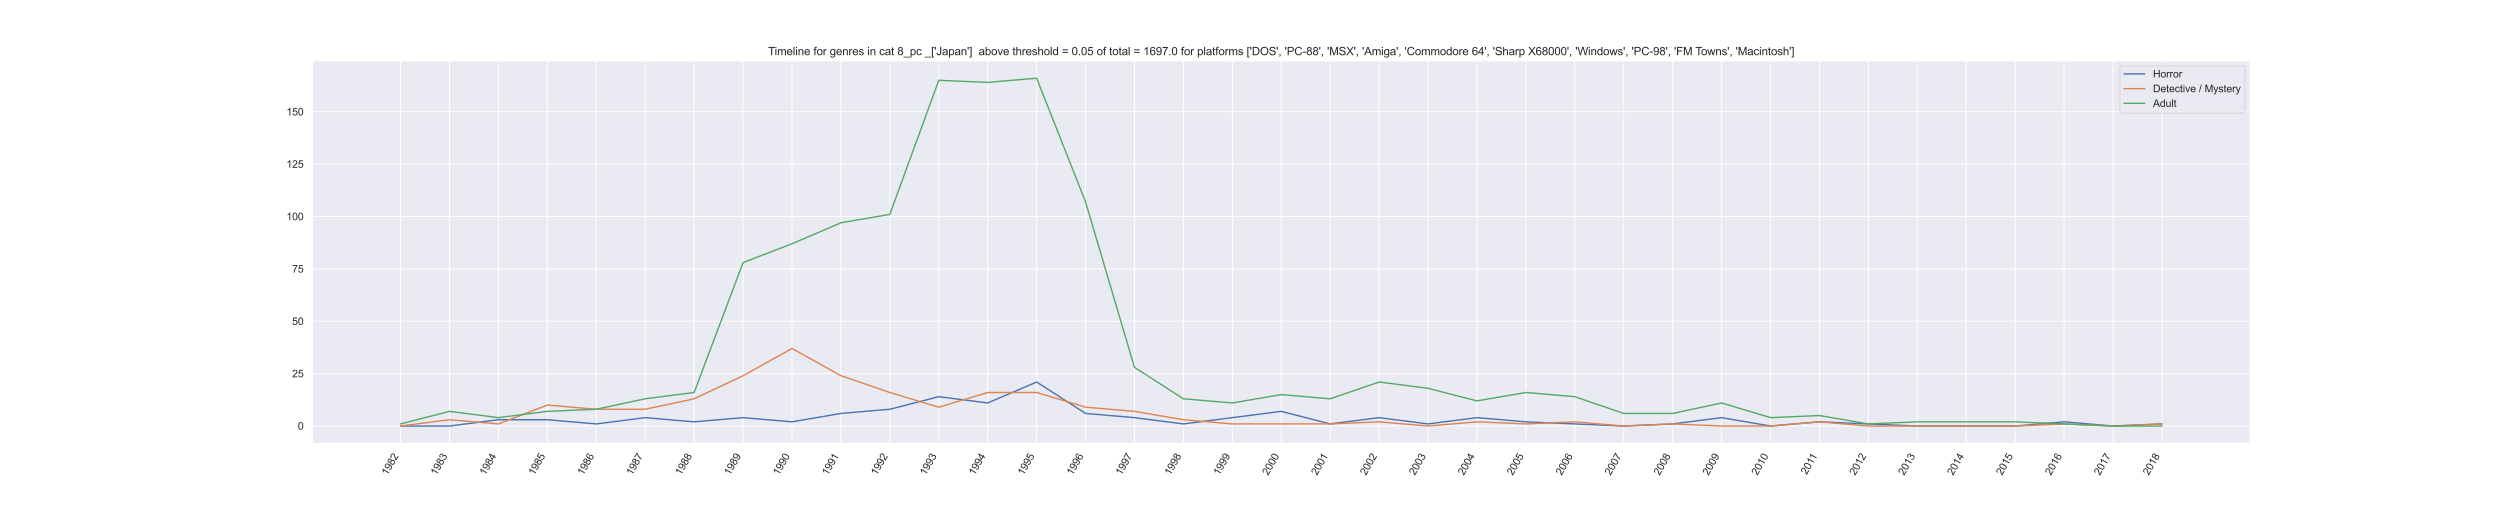 <?xml version="1.0" encoding="utf-8" standalone="no"?>
<!DOCTYPE svg PUBLIC "-//W3C//DTD SVG 1.1//EN"
  "http://www.w3.org/Graphics/SVG/1.1/DTD/svg11.dtd">
<svg xmlns:xlink="http://www.w3.org/1999/xlink" width="2664pt" height="540pt" viewBox="0 0 2664 540" xmlns="http://www.w3.org/2000/svg" version="1.1">
 <defs>
  <style type="text/css">*{stroke-linejoin: round; stroke-linecap: butt}</style>
 </defs>
 <g id="figure_1">
  <g id="patch_1">
   <path d="M 0 540 
L 2664 540 
L 2664 0 
L 0 0 
z
" style="fill: #ffffff"/>
  </g>
  <g id="axes_1">
   <g id="patch_2">
    <path d="M 333 472.5 
L 2397.6 472.5 
L 2397.6 64.8 
L 333 64.8 
z
" style="fill: #eaeaf2"/>
   </g>
   <g id="matplotlib.axis_1">
    <g id="xtick_1">
     <g id="line2d_1">
      <path d="M 426.845 472.5 
L 426.845 64.8 
" clip-path="url(#p76a0c4585b)" style="fill: none; stroke: #ffffff; stroke-linecap: round"/>
     </g>
     <g id="text_1">
      <!-- 1982 -->
      <g style="fill: #262626" transform="translate(412.718 507.127)rotate(-60)scale(0.11 -0.11)">
       <defs>
        <path id="ArialMT-31" d="M 2384 0 
L 1822 0 
L 1822 3584 
Q 1619 3391 1289 3197 
Q 959 3003 697 2906 
L 697 3450 
Q 1169 3672 1522 3987 
Q 1875 4303 2022 4600 
L 2384 4600 
L 2384 0 
z
" transform="scale(0.016)"/>
        <path id="ArialMT-39" d="M 350 1059 
L 891 1109 
Q 959 728 1153 556 
Q 1347 384 1650 384 
Q 1909 384 2104 503 
Q 2300 622 2425 820 
Q 2550 1019 2634 1356 
Q 2719 1694 2719 2044 
Q 2719 2081 2716 2156 
Q 2547 1888 2255 1720 
Q 1963 1553 1622 1553 
Q 1053 1553 659 1965 
Q 266 2378 266 3053 
Q 266 3750 677 4175 
Q 1088 4600 1706 4600 
Q 2153 4600 2523 4359 
Q 2894 4119 3086 3673 
Q 3278 3228 3278 2384 
Q 3278 1506 3087 986 
Q 2897 466 2520 194 
Q 2144 -78 1638 -78 
Q 1100 -78 759 220 
Q 419 519 350 1059 
z
M 2653 3081 
Q 2653 3566 2395 3850 
Q 2138 4134 1775 4134 
Q 1400 4134 1122 3828 
Q 844 3522 844 3034 
Q 844 2597 1108 2323 
Q 1372 2050 1759 2050 
Q 2150 2050 2401 2323 
Q 2653 2597 2653 3081 
z
" transform="scale(0.016)"/>
        <path id="ArialMT-38" d="M 1131 2484 
Q 781 2613 612 2850 
Q 444 3088 444 3419 
Q 444 3919 803 4259 
Q 1163 4600 1759 4600 
Q 2359 4600 2725 4251 
Q 3091 3903 3091 3403 
Q 3091 3084 2923 2848 
Q 2756 2613 2416 2484 
Q 2838 2347 3058 2040 
Q 3278 1734 3278 1309 
Q 3278 722 2862 322 
Q 2447 -78 1769 -78 
Q 1091 -78 675 323 
Q 259 725 259 1325 
Q 259 1772 486 2073 
Q 713 2375 1131 2484 
z
M 1019 3438 
Q 1019 3113 1228 2906 
Q 1438 2700 1772 2700 
Q 2097 2700 2305 2904 
Q 2513 3109 2513 3406 
Q 2513 3716 2298 3927 
Q 2084 4138 1766 4138 
Q 1444 4138 1231 3931 
Q 1019 3725 1019 3438 
z
M 838 1322 
Q 838 1081 952 856 
Q 1066 631 1291 507 
Q 1516 384 1775 384 
Q 2178 384 2440 643 
Q 2703 903 2703 1303 
Q 2703 1709 2433 1975 
Q 2163 2241 1756 2241 
Q 1359 2241 1098 1978 
Q 838 1716 838 1322 
z
" transform="scale(0.016)"/>
        <path id="ArialMT-32" d="M 3222 541 
L 3222 0 
L 194 0 
Q 188 203 259 391 
Q 375 700 629 1000 
Q 884 1300 1366 1694 
Q 2113 2306 2375 2664 
Q 2638 3022 2638 3341 
Q 2638 3675 2398 3904 
Q 2159 4134 1775 4134 
Q 1369 4134 1125 3890 
Q 881 3647 878 3216 
L 300 3275 
Q 359 3922 746 4261 
Q 1134 4600 1788 4600 
Q 2447 4600 2831 4234 
Q 3216 3869 3216 3328 
Q 3216 3053 3103 2787 
Q 2991 2522 2730 2228 
Q 2469 1934 1863 1422 
Q 1356 997 1212 845 
Q 1069 694 975 541 
L 3222 541 
z
" transform="scale(0.016)"/>
       </defs>
       <use xlink:href="#ArialMT-31"/>
       <use xlink:href="#ArialMT-39" x="55.615"/>
       <use xlink:href="#ArialMT-38" x="111.23"/>
       <use xlink:href="#ArialMT-32" x="166.846"/>
      </g>
     </g>
    </g>
    <g id="xtick_2">
     <g id="line2d_2">
      <path d="M 478.982 472.5 
L 478.982 64.8 
" clip-path="url(#p76a0c4585b)" style="fill: none; stroke: #ffffff; stroke-linecap: round"/>
     </g>
     <g id="text_2">
      <!-- 1983 -->
      <g style="fill: #262626" transform="translate(464.854 507.127)rotate(-60)scale(0.11 -0.11)">
       <defs>
        <path id="ArialMT-33" d="M 269 1209 
L 831 1284 
Q 928 806 1161 595 
Q 1394 384 1728 384 
Q 2125 384 2398 659 
Q 2672 934 2672 1341 
Q 2672 1728 2419 1979 
Q 2166 2231 1775 2231 
Q 1616 2231 1378 2169 
L 1441 2663 
Q 1497 2656 1531 2656 
Q 1891 2656 2178 2843 
Q 2466 3031 2466 3422 
Q 2466 3731 2256 3934 
Q 2047 4138 1716 4138 
Q 1388 4138 1169 3931 
Q 950 3725 888 3313 
L 325 3413 
Q 428 3978 793 4289 
Q 1159 4600 1703 4600 
Q 2078 4600 2393 4439 
Q 2709 4278 2876 4000 
Q 3044 3722 3044 3409 
Q 3044 3113 2884 2869 
Q 2725 2625 2413 2481 
Q 2819 2388 3044 2092 
Q 3269 1797 3269 1353 
Q 3269 753 2831 336 
Q 2394 -81 1725 -81 
Q 1122 -81 723 278 
Q 325 638 269 1209 
z
" transform="scale(0.016)"/>
       </defs>
       <use xlink:href="#ArialMT-31"/>
       <use xlink:href="#ArialMT-39" x="55.615"/>
       <use xlink:href="#ArialMT-38" x="111.23"/>
       <use xlink:href="#ArialMT-33" x="166.846"/>
      </g>
     </g>
    </g>
    <g id="xtick_3">
     <g id="line2d_3">
      <path d="M 531.118 472.5 
L 531.118 64.8 
" clip-path="url(#p76a0c4585b)" style="fill: none; stroke: #ffffff; stroke-linecap: round"/>
     </g>
     <g id="text_3">
      <!-- 1984 -->
      <g style="fill: #262626" transform="translate(516.991 507.127)rotate(-60)scale(0.11 -0.11)">
       <defs>
        <path id="ArialMT-34" d="M 2069 0 
L 2069 1097 
L 81 1097 
L 81 1613 
L 2172 4581 
L 2631 4581 
L 2631 1613 
L 3250 1613 
L 3250 1097 
L 2631 1097 
L 2631 0 
L 2069 0 
z
M 2069 1613 
L 2069 3678 
L 634 1613 
L 2069 1613 
z
" transform="scale(0.016)"/>
       </defs>
       <use xlink:href="#ArialMT-31"/>
       <use xlink:href="#ArialMT-39" x="55.615"/>
       <use xlink:href="#ArialMT-38" x="111.23"/>
       <use xlink:href="#ArialMT-34" x="166.846"/>
      </g>
     </g>
    </g>
    <g id="xtick_4">
     <g id="line2d_4">
      <path d="M 583.255 472.5 
L 583.255 64.8 
" clip-path="url(#p76a0c4585b)" style="fill: none; stroke: #ffffff; stroke-linecap: round"/>
     </g>
     <g id="text_4">
      <!-- 1985 -->
      <g style="fill: #262626" transform="translate(569.127 507.127)rotate(-60)scale(0.11 -0.11)">
       <defs>
        <path id="ArialMT-35" d="M 266 1200 
L 856 1250 
Q 922 819 1161 601 
Q 1400 384 1738 384 
Q 2144 384 2425 690 
Q 2706 997 2706 1503 
Q 2706 1984 2436 2262 
Q 2166 2541 1728 2541 
Q 1456 2541 1237 2417 
Q 1019 2294 894 2097 
L 366 2166 
L 809 4519 
L 3088 4519 
L 3088 3981 
L 1259 3981 
L 1013 2750 
Q 1425 3038 1878 3038 
Q 2478 3038 2890 2622 
Q 3303 2206 3303 1553 
Q 3303 931 2941 478 
Q 2500 -78 1738 -78 
Q 1113 -78 717 272 
Q 322 622 266 1200 
z
" transform="scale(0.016)"/>
       </defs>
       <use xlink:href="#ArialMT-31"/>
       <use xlink:href="#ArialMT-39" x="55.615"/>
       <use xlink:href="#ArialMT-38" x="111.23"/>
       <use xlink:href="#ArialMT-35" x="166.846"/>
      </g>
     </g>
    </g>
    <g id="xtick_5">
     <g id="line2d_5">
      <path d="M 635.391 472.5 
L 635.391 64.8 
" clip-path="url(#p76a0c4585b)" style="fill: none; stroke: #ffffff; stroke-linecap: round"/>
     </g>
     <g id="text_5">
      <!-- 1986 -->
      <g style="fill: #262626" transform="translate(621.263 507.127)rotate(-60)scale(0.11 -0.11)">
       <defs>
        <path id="ArialMT-36" d="M 3184 3459 
L 2625 3416 
Q 2550 3747 2413 3897 
Q 2184 4138 1850 4138 
Q 1581 4138 1378 3988 
Q 1113 3794 959 3422 
Q 806 3050 800 2363 
Q 1003 2672 1297 2822 
Q 1591 2972 1913 2972 
Q 2475 2972 2870 2558 
Q 3266 2144 3266 1488 
Q 3266 1056 3080 686 
Q 2894 316 2569 119 
Q 2244 -78 1831 -78 
Q 1128 -78 684 439 
Q 241 956 241 2144 
Q 241 3472 731 4075 
Q 1159 4600 1884 4600 
Q 2425 4600 2770 4297 
Q 3116 3994 3184 3459 
z
M 888 1484 
Q 888 1194 1011 928 
Q 1134 663 1356 523 
Q 1578 384 1822 384 
Q 2178 384 2434 671 
Q 2691 959 2691 1453 
Q 2691 1928 2437 2201 
Q 2184 2475 1800 2475 
Q 1419 2475 1153 2201 
Q 888 1928 888 1484 
z
" transform="scale(0.016)"/>
       </defs>
       <use xlink:href="#ArialMT-31"/>
       <use xlink:href="#ArialMT-39" x="55.615"/>
       <use xlink:href="#ArialMT-38" x="111.23"/>
       <use xlink:href="#ArialMT-36" x="166.846"/>
      </g>
     </g>
    </g>
    <g id="xtick_6">
     <g id="line2d_6">
      <path d="M 687.527 472.5 
L 687.527 64.8 
" clip-path="url(#p76a0c4585b)" style="fill: none; stroke: #ffffff; stroke-linecap: round"/>
     </g>
     <g id="text_6">
      <!-- 1987 -->
      <g style="fill: #262626" transform="translate(673.4 507.127)rotate(-60)scale(0.11 -0.11)">
       <defs>
        <path id="ArialMT-37" d="M 303 3981 
L 303 4522 
L 3269 4522 
L 3269 4084 
Q 2831 3619 2401 2847 
Q 1972 2075 1738 1259 
Q 1569 684 1522 0 
L 944 0 
Q 953 541 1156 1306 
Q 1359 2072 1739 2783 
Q 2119 3494 2547 3981 
L 303 3981 
z
" transform="scale(0.016)"/>
       </defs>
       <use xlink:href="#ArialMT-31"/>
       <use xlink:href="#ArialMT-39" x="55.615"/>
       <use xlink:href="#ArialMT-38" x="111.23"/>
       <use xlink:href="#ArialMT-37" x="166.846"/>
      </g>
     </g>
    </g>
    <g id="xtick_7">
     <g id="line2d_7">
      <path d="M 739.664 472.5 
L 739.664 64.8 
" clip-path="url(#p76a0c4585b)" style="fill: none; stroke: #ffffff; stroke-linecap: round"/>
     </g>
     <g id="text_7">
      <!-- 1988 -->
      <g style="fill: #262626" transform="translate(725.536 507.127)rotate(-60)scale(0.11 -0.11)">
       <use xlink:href="#ArialMT-31"/>
       <use xlink:href="#ArialMT-39" x="55.615"/>
       <use xlink:href="#ArialMT-38" x="111.23"/>
       <use xlink:href="#ArialMT-38" x="166.846"/>
      </g>
     </g>
    </g>
    <g id="xtick_8">
     <g id="line2d_8">
      <path d="M 791.8 472.5 
L 791.8 64.8 
" clip-path="url(#p76a0c4585b)" style="fill: none; stroke: #ffffff; stroke-linecap: round"/>
     </g>
     <g id="text_8">
      <!-- 1989 -->
      <g style="fill: #262626" transform="translate(777.673 507.127)rotate(-60)scale(0.11 -0.11)">
       <use xlink:href="#ArialMT-31"/>
       <use xlink:href="#ArialMT-39" x="55.615"/>
       <use xlink:href="#ArialMT-38" x="111.23"/>
       <use xlink:href="#ArialMT-39" x="166.846"/>
      </g>
     </g>
    </g>
    <g id="xtick_9">
     <g id="line2d_9">
      <path d="M 843.936 472.5 
L 843.936 64.8 
" clip-path="url(#p76a0c4585b)" style="fill: none; stroke: #ffffff; stroke-linecap: round"/>
     </g>
     <g id="text_9">
      <!-- 1990 -->
      <g style="fill: #262626" transform="translate(829.809 507.127)rotate(-60)scale(0.11 -0.11)">
       <defs>
        <path id="ArialMT-30" d="M 266 2259 
Q 266 3072 433 3567 
Q 600 4063 929 4331 
Q 1259 4600 1759 4600 
Q 2128 4600 2406 4451 
Q 2684 4303 2865 4023 
Q 3047 3744 3150 3342 
Q 3253 2941 3253 2259 
Q 3253 1453 3087 958 
Q 2922 463 2592 192 
Q 2263 -78 1759 -78 
Q 1097 -78 719 397 
Q 266 969 266 2259 
z
M 844 2259 
Q 844 1131 1108 757 
Q 1372 384 1759 384 
Q 2147 384 2411 759 
Q 2675 1134 2675 2259 
Q 2675 3391 2411 3762 
Q 2147 4134 1753 4134 
Q 1366 4134 1134 3806 
Q 844 3388 844 2259 
z
" transform="scale(0.016)"/>
       </defs>
       <use xlink:href="#ArialMT-31"/>
       <use xlink:href="#ArialMT-39" x="55.615"/>
       <use xlink:href="#ArialMT-39" x="111.23"/>
       <use xlink:href="#ArialMT-30" x="166.846"/>
      </g>
     </g>
    </g>
    <g id="xtick_10">
     <g id="line2d_10">
      <path d="M 896.073 472.5 
L 896.073 64.8 
" clip-path="url(#p76a0c4585b)" style="fill: none; stroke: #ffffff; stroke-linecap: round"/>
     </g>
     <g id="text_10">
      <!-- 1991 -->
      <g style="fill: #262626" transform="translate(881.945 507.127)rotate(-60)scale(0.11 -0.11)">
       <use xlink:href="#ArialMT-31"/>
       <use xlink:href="#ArialMT-39" x="55.615"/>
       <use xlink:href="#ArialMT-39" x="111.23"/>
       <use xlink:href="#ArialMT-31" x="166.846"/>
      </g>
     </g>
    </g>
    <g id="xtick_11">
     <g id="line2d_11">
      <path d="M 948.209 472.5 
L 948.209 64.8 
" clip-path="url(#p76a0c4585b)" style="fill: none; stroke: #ffffff; stroke-linecap: round"/>
     </g>
     <g id="text_11">
      <!-- 1992 -->
      <g style="fill: #262626" transform="translate(934.082 507.127)rotate(-60)scale(0.11 -0.11)">
       <use xlink:href="#ArialMT-31"/>
       <use xlink:href="#ArialMT-39" x="55.615"/>
       <use xlink:href="#ArialMT-39" x="111.23"/>
       <use xlink:href="#ArialMT-32" x="166.846"/>
      </g>
     </g>
    </g>
    <g id="xtick_12">
     <g id="line2d_12">
      <path d="M 1000.345 472.5 
L 1000.345 64.8 
" clip-path="url(#p76a0c4585b)" style="fill: none; stroke: #ffffff; stroke-linecap: round"/>
     </g>
     <g id="text_12">
      <!-- 1993 -->
      <g style="fill: #262626" transform="translate(986.218 507.127)rotate(-60)scale(0.11 -0.11)">
       <use xlink:href="#ArialMT-31"/>
       <use xlink:href="#ArialMT-39" x="55.615"/>
       <use xlink:href="#ArialMT-39" x="111.23"/>
       <use xlink:href="#ArialMT-33" x="166.846"/>
      </g>
     </g>
    </g>
    <g id="xtick_13">
     <g id="line2d_13">
      <path d="M 1052.482 472.5 
L 1052.482 64.8 
" clip-path="url(#p76a0c4585b)" style="fill: none; stroke: #ffffff; stroke-linecap: round"/>
     </g>
     <g id="text_13">
      <!-- 1994 -->
      <g style="fill: #262626" transform="translate(1038.354 507.127)rotate(-60)scale(0.11 -0.11)">
       <use xlink:href="#ArialMT-31"/>
       <use xlink:href="#ArialMT-39" x="55.615"/>
       <use xlink:href="#ArialMT-39" x="111.23"/>
       <use xlink:href="#ArialMT-34" x="166.846"/>
      </g>
     </g>
    </g>
    <g id="xtick_14">
     <g id="line2d_14">
      <path d="M 1104.618 472.5 
L 1104.618 64.8 
" clip-path="url(#p76a0c4585b)" style="fill: none; stroke: #ffffff; stroke-linecap: round"/>
     </g>
     <g id="text_14">
      <!-- 1995 -->
      <g style="fill: #262626" transform="translate(1090.491 507.127)rotate(-60)scale(0.11 -0.11)">
       <use xlink:href="#ArialMT-31"/>
       <use xlink:href="#ArialMT-39" x="55.615"/>
       <use xlink:href="#ArialMT-39" x="111.23"/>
       <use xlink:href="#ArialMT-35" x="166.846"/>
      </g>
     </g>
    </g>
    <g id="xtick_15">
     <g id="line2d_15">
      <path d="M 1156.755 472.5 
L 1156.755 64.8 
" clip-path="url(#p76a0c4585b)" style="fill: none; stroke: #ffffff; stroke-linecap: round"/>
     </g>
     <g id="text_15">
      <!-- 1996 -->
      <g style="fill: #262626" transform="translate(1142.627 507.127)rotate(-60)scale(0.11 -0.11)">
       <use xlink:href="#ArialMT-31"/>
       <use xlink:href="#ArialMT-39" x="55.615"/>
       <use xlink:href="#ArialMT-39" x="111.23"/>
       <use xlink:href="#ArialMT-36" x="166.846"/>
      </g>
     </g>
    </g>
    <g id="xtick_16">
     <g id="line2d_16">
      <path d="M 1208.891 472.5 
L 1208.891 64.8 
" clip-path="url(#p76a0c4585b)" style="fill: none; stroke: #ffffff; stroke-linecap: round"/>
     </g>
     <g id="text_16">
      <!-- 1997 -->
      <g style="fill: #262626" transform="translate(1194.763 507.127)rotate(-60)scale(0.11 -0.11)">
       <use xlink:href="#ArialMT-31"/>
       <use xlink:href="#ArialMT-39" x="55.615"/>
       <use xlink:href="#ArialMT-39" x="111.23"/>
       <use xlink:href="#ArialMT-37" x="166.846"/>
      </g>
     </g>
    </g>
    <g id="xtick_17">
     <g id="line2d_17">
      <path d="M 1261.027 472.5 
L 1261.027 64.8 
" clip-path="url(#p76a0c4585b)" style="fill: none; stroke: #ffffff; stroke-linecap: round"/>
     </g>
     <g id="text_17">
      <!-- 1998 -->
      <g style="fill: #262626" transform="translate(1246.9 507.127)rotate(-60)scale(0.11 -0.11)">
       <use xlink:href="#ArialMT-31"/>
       <use xlink:href="#ArialMT-39" x="55.615"/>
       <use xlink:href="#ArialMT-39" x="111.23"/>
       <use xlink:href="#ArialMT-38" x="166.846"/>
      </g>
     </g>
    </g>
    <g id="xtick_18">
     <g id="line2d_18">
      <path d="M 1313.164 472.5 
L 1313.164 64.8 
" clip-path="url(#p76a0c4585b)" style="fill: none; stroke: #ffffff; stroke-linecap: round"/>
     </g>
     <g id="text_18">
      <!-- 1999 -->
      <g style="fill: #262626" transform="translate(1299.036 507.127)rotate(-60)scale(0.11 -0.11)">
       <use xlink:href="#ArialMT-31"/>
       <use xlink:href="#ArialMT-39" x="55.615"/>
       <use xlink:href="#ArialMT-39" x="111.23"/>
       <use xlink:href="#ArialMT-39" x="166.846"/>
      </g>
     </g>
    </g>
    <g id="xtick_19">
     <g id="line2d_19">
      <path d="M 1365.3 472.5 
L 1365.3 64.8 
" clip-path="url(#p76a0c4585b)" style="fill: none; stroke: #ffffff; stroke-linecap: round"/>
     </g>
     <g id="text_19">
      <!-- 2000 -->
      <g style="fill: #262626" transform="translate(1351.173 507.127)rotate(-60)scale(0.11 -0.11)">
       <use xlink:href="#ArialMT-32"/>
       <use xlink:href="#ArialMT-30" x="55.615"/>
       <use xlink:href="#ArialMT-30" x="111.23"/>
       <use xlink:href="#ArialMT-30" x="166.846"/>
      </g>
     </g>
    </g>
    <g id="xtick_20">
     <g id="line2d_20">
      <path d="M 1417.436 472.5 
L 1417.436 64.8 
" clip-path="url(#p76a0c4585b)" style="fill: none; stroke: #ffffff; stroke-linecap: round"/>
     </g>
     <g id="text_20">
      <!-- 2001 -->
      <g style="fill: #262626" transform="translate(1403.309 507.127)rotate(-60)scale(0.11 -0.11)">
       <use xlink:href="#ArialMT-32"/>
       <use xlink:href="#ArialMT-30" x="55.615"/>
       <use xlink:href="#ArialMT-30" x="111.23"/>
       <use xlink:href="#ArialMT-31" x="166.846"/>
      </g>
     </g>
    </g>
    <g id="xtick_21">
     <g id="line2d_21">
      <path d="M 1469.573 472.5 
L 1469.573 64.8 
" clip-path="url(#p76a0c4585b)" style="fill: none; stroke: #ffffff; stroke-linecap: round"/>
     </g>
     <g id="text_21">
      <!-- 2002 -->
      <g style="fill: #262626" transform="translate(1455.445 507.127)rotate(-60)scale(0.11 -0.11)">
       <use xlink:href="#ArialMT-32"/>
       <use xlink:href="#ArialMT-30" x="55.615"/>
       <use xlink:href="#ArialMT-30" x="111.23"/>
       <use xlink:href="#ArialMT-32" x="166.846"/>
      </g>
     </g>
    </g>
    <g id="xtick_22">
     <g id="line2d_22">
      <path d="M 1521.709 472.5 
L 1521.709 64.8 
" clip-path="url(#p76a0c4585b)" style="fill: none; stroke: #ffffff; stroke-linecap: round"/>
     </g>
     <g id="text_22">
      <!-- 2003 -->
      <g style="fill: #262626" transform="translate(1507.582 507.127)rotate(-60)scale(0.11 -0.11)">
       <use xlink:href="#ArialMT-32"/>
       <use xlink:href="#ArialMT-30" x="55.615"/>
       <use xlink:href="#ArialMT-30" x="111.23"/>
       <use xlink:href="#ArialMT-33" x="166.846"/>
      </g>
     </g>
    </g>
    <g id="xtick_23">
     <g id="line2d_23">
      <path d="M 1573.845 472.5 
L 1573.845 64.8 
" clip-path="url(#p76a0c4585b)" style="fill: none; stroke: #ffffff; stroke-linecap: round"/>
     </g>
     <g id="text_23">
      <!-- 2004 -->
      <g style="fill: #262626" transform="translate(1559.718 507.127)rotate(-60)scale(0.11 -0.11)">
       <use xlink:href="#ArialMT-32"/>
       <use xlink:href="#ArialMT-30" x="55.615"/>
       <use xlink:href="#ArialMT-30" x="111.23"/>
       <use xlink:href="#ArialMT-34" x="166.846"/>
      </g>
     </g>
    </g>
    <g id="xtick_24">
     <g id="line2d_24">
      <path d="M 1625.982 472.5 
L 1625.982 64.8 
" clip-path="url(#p76a0c4585b)" style="fill: none; stroke: #ffffff; stroke-linecap: round"/>
     </g>
     <g id="text_24">
      <!-- 2005 -->
      <g style="fill: #262626" transform="translate(1611.854 507.127)rotate(-60)scale(0.11 -0.11)">
       <use xlink:href="#ArialMT-32"/>
       <use xlink:href="#ArialMT-30" x="55.615"/>
       <use xlink:href="#ArialMT-30" x="111.23"/>
       <use xlink:href="#ArialMT-35" x="166.846"/>
      </g>
     </g>
    </g>
    <g id="xtick_25">
     <g id="line2d_25">
      <path d="M 1678.118 472.5 
L 1678.118 64.8 
" clip-path="url(#p76a0c4585b)" style="fill: none; stroke: #ffffff; stroke-linecap: round"/>
     </g>
     <g id="text_25">
      <!-- 2006 -->
      <g style="fill: #262626" transform="translate(1663.991 507.127)rotate(-60)scale(0.11 -0.11)">
       <use xlink:href="#ArialMT-32"/>
       <use xlink:href="#ArialMT-30" x="55.615"/>
       <use xlink:href="#ArialMT-30" x="111.23"/>
       <use xlink:href="#ArialMT-36" x="166.846"/>
      </g>
     </g>
    </g>
    <g id="xtick_26">
     <g id="line2d_26">
      <path d="M 1730.255 472.5 
L 1730.255 64.8 
" clip-path="url(#p76a0c4585b)" style="fill: none; stroke: #ffffff; stroke-linecap: round"/>
     </g>
     <g id="text_26">
      <!-- 2007 -->
      <g style="fill: #262626" transform="translate(1716.127 507.127)rotate(-60)scale(0.11 -0.11)">
       <use xlink:href="#ArialMT-32"/>
       <use xlink:href="#ArialMT-30" x="55.615"/>
       <use xlink:href="#ArialMT-30" x="111.23"/>
       <use xlink:href="#ArialMT-37" x="166.846"/>
      </g>
     </g>
    </g>
    <g id="xtick_27">
     <g id="line2d_27">
      <path d="M 1782.391 472.5 
L 1782.391 64.8 
" clip-path="url(#p76a0c4585b)" style="fill: none; stroke: #ffffff; stroke-linecap: round"/>
     </g>
     <g id="text_27">
      <!-- 2008 -->
      <g style="fill: #262626" transform="translate(1768.263 507.127)rotate(-60)scale(0.11 -0.11)">
       <use xlink:href="#ArialMT-32"/>
       <use xlink:href="#ArialMT-30" x="55.615"/>
       <use xlink:href="#ArialMT-30" x="111.23"/>
       <use xlink:href="#ArialMT-38" x="166.846"/>
      </g>
     </g>
    </g>
    <g id="xtick_28">
     <g id="line2d_28">
      <path d="M 1834.527 472.5 
L 1834.527 64.8 
" clip-path="url(#p76a0c4585b)" style="fill: none; stroke: #ffffff; stroke-linecap: round"/>
     </g>
     <g id="text_28">
      <!-- 2009 -->
      <g style="fill: #262626" transform="translate(1820.4 507.127)rotate(-60)scale(0.11 -0.11)">
       <use xlink:href="#ArialMT-32"/>
       <use xlink:href="#ArialMT-30" x="55.615"/>
       <use xlink:href="#ArialMT-30" x="111.23"/>
       <use xlink:href="#ArialMT-39" x="166.846"/>
      </g>
     </g>
    </g>
    <g id="xtick_29">
     <g id="line2d_29">
      <path d="M 1886.664 472.5 
L 1886.664 64.8 
" clip-path="url(#p76a0c4585b)" style="fill: none; stroke: #ffffff; stroke-linecap: round"/>
     </g>
     <g id="text_29">
      <!-- 2010 -->
      <g style="fill: #262626" transform="translate(1872.536 507.127)rotate(-60)scale(0.11 -0.11)">
       <use xlink:href="#ArialMT-32"/>
       <use xlink:href="#ArialMT-30" x="55.615"/>
       <use xlink:href="#ArialMT-31" x="111.23"/>
       <use xlink:href="#ArialMT-30" x="166.846"/>
      </g>
     </g>
    </g>
    <g id="xtick_30">
     <g id="line2d_30">
      <path d="M 1938.8 472.5 
L 1938.8 64.8 
" clip-path="url(#p76a0c4585b)" style="fill: none; stroke: #ffffff; stroke-linecap: round"/>
     </g>
     <g id="text_30">
      <!-- 2011 -->
      <g style="fill: #262626" transform="translate(1925.078 506.424)rotate(-60)scale(0.11 -0.11)">
       <use xlink:href="#ArialMT-32"/>
       <use xlink:href="#ArialMT-30" x="55.615"/>
       <use xlink:href="#ArialMT-31" x="111.23"/>
       <use xlink:href="#ArialMT-31" x="159.471"/>
      </g>
     </g>
    </g>
    <g id="xtick_31">
     <g id="line2d_31">
      <path d="M 1990.936 472.5 
L 1990.936 64.8 
" clip-path="url(#p76a0c4585b)" style="fill: none; stroke: #ffffff; stroke-linecap: round"/>
     </g>
     <g id="text_31">
      <!-- 2012 -->
      <g style="fill: #262626" transform="translate(1976.809 507.127)rotate(-60)scale(0.11 -0.11)">
       <use xlink:href="#ArialMT-32"/>
       <use xlink:href="#ArialMT-30" x="55.615"/>
       <use xlink:href="#ArialMT-31" x="111.23"/>
       <use xlink:href="#ArialMT-32" x="166.846"/>
      </g>
     </g>
    </g>
    <g id="xtick_32">
     <g id="line2d_32">
      <path d="M 2043.073 472.5 
L 2043.073 64.8 
" clip-path="url(#p76a0c4585b)" style="fill: none; stroke: #ffffff; stroke-linecap: round"/>
     </g>
     <g id="text_32">
      <!-- 2013 -->
      <g style="fill: #262626" transform="translate(2028.945 507.127)rotate(-60)scale(0.11 -0.11)">
       <use xlink:href="#ArialMT-32"/>
       <use xlink:href="#ArialMT-30" x="55.615"/>
       <use xlink:href="#ArialMT-31" x="111.23"/>
       <use xlink:href="#ArialMT-33" x="166.846"/>
      </g>
     </g>
    </g>
    <g id="xtick_33">
     <g id="line2d_33">
      <path d="M 2095.209 472.5 
L 2095.209 64.8 
" clip-path="url(#p76a0c4585b)" style="fill: none; stroke: #ffffff; stroke-linecap: round"/>
     </g>
     <g id="text_33">
      <!-- 2014 -->
      <g style="fill: #262626" transform="translate(2081.082 507.127)rotate(-60)scale(0.11 -0.11)">
       <use xlink:href="#ArialMT-32"/>
       <use xlink:href="#ArialMT-30" x="55.615"/>
       <use xlink:href="#ArialMT-31" x="111.23"/>
       <use xlink:href="#ArialMT-34" x="166.846"/>
      </g>
     </g>
    </g>
    <g id="xtick_34">
     <g id="line2d_34">
      <path d="M 2147.345 472.5 
L 2147.345 64.8 
" clip-path="url(#p76a0c4585b)" style="fill: none; stroke: #ffffff; stroke-linecap: round"/>
     </g>
     <g id="text_34">
      <!-- 2015 -->
      <g style="fill: #262626" transform="translate(2133.218 507.127)rotate(-60)scale(0.11 -0.11)">
       <use xlink:href="#ArialMT-32"/>
       <use xlink:href="#ArialMT-30" x="55.615"/>
       <use xlink:href="#ArialMT-31" x="111.23"/>
       <use xlink:href="#ArialMT-35" x="166.846"/>
      </g>
     </g>
    </g>
    <g id="xtick_35">
     <g id="line2d_35">
      <path d="M 2199.482 472.5 
L 2199.482 64.8 
" clip-path="url(#p76a0c4585b)" style="fill: none; stroke: #ffffff; stroke-linecap: round"/>
     </g>
     <g id="text_35">
      <!-- 2016 -->
      <g style="fill: #262626" transform="translate(2185.354 507.127)rotate(-60)scale(0.11 -0.11)">
       <use xlink:href="#ArialMT-32"/>
       <use xlink:href="#ArialMT-30" x="55.615"/>
       <use xlink:href="#ArialMT-31" x="111.23"/>
       <use xlink:href="#ArialMT-36" x="166.846"/>
      </g>
     </g>
    </g>
    <g id="xtick_36">
     <g id="line2d_36">
      <path d="M 2251.618 472.5 
L 2251.618 64.8 
" clip-path="url(#p76a0c4585b)" style="fill: none; stroke: #ffffff; stroke-linecap: round"/>
     </g>
     <g id="text_36">
      <!-- 2017 -->
      <g style="fill: #262626" transform="translate(2237.491 507.127)rotate(-60)scale(0.11 -0.11)">
       <use xlink:href="#ArialMT-32"/>
       <use xlink:href="#ArialMT-30" x="55.615"/>
       <use xlink:href="#ArialMT-31" x="111.23"/>
       <use xlink:href="#ArialMT-37" x="166.846"/>
      </g>
     </g>
    </g>
    <g id="xtick_37">
     <g id="line2d_37">
      <path d="M 2303.755 472.5 
L 2303.755 64.8 
" clip-path="url(#p76a0c4585b)" style="fill: none; stroke: #ffffff; stroke-linecap: round"/>
     </g>
     <g id="text_37">
      <!-- 2018 -->
      <g style="fill: #262626" transform="translate(2289.627 507.127)rotate(-60)scale(0.11 -0.11)">
       <use xlink:href="#ArialMT-32"/>
       <use xlink:href="#ArialMT-30" x="55.615"/>
       <use xlink:href="#ArialMT-31" x="111.23"/>
       <use xlink:href="#ArialMT-38" x="166.846"/>
      </g>
     </g>
    </g>
   </g>
   <g id="matplotlib.axis_2">
    <g id="ytick_1">
     <g id="line2d_38">
      <path d="M 333 453.968 
L 2397.6 453.968 
" clip-path="url(#p76a0c4585b)" style="fill: none; stroke: #ffffff; stroke-linecap: round"/>
     </g>
     <g id="text_38">
      <!-- 0 -->
      <g style="fill: #262626" transform="translate(317.383 457.905)scale(0.11 -0.11)">
       <use xlink:href="#ArialMT-30"/>
      </g>
     </g>
    </g>
    <g id="ytick_2">
     <g id="line2d_39">
      <path d="M 333 398.149 
L 2397.6 398.149 
" clip-path="url(#p76a0c4585b)" style="fill: none; stroke: #ffffff; stroke-linecap: round"/>
     </g>
     <g id="text_39">
      <!-- 25 -->
      <g style="fill: #262626" transform="translate(311.266 402.086)scale(0.11 -0.11)">
       <use xlink:href="#ArialMT-32"/>
       <use xlink:href="#ArialMT-35" x="55.615"/>
      </g>
     </g>
    </g>
    <g id="ytick_3">
     <g id="line2d_40">
      <path d="M 333 342.331 
L 2397.6 342.331 
" clip-path="url(#p76a0c4585b)" style="fill: none; stroke: #ffffff; stroke-linecap: round"/>
     </g>
     <g id="text_40">
      <!-- 50 -->
      <g style="fill: #262626" transform="translate(311.266 346.268)scale(0.11 -0.11)">
       <use xlink:href="#ArialMT-35"/>
       <use xlink:href="#ArialMT-30" x="55.615"/>
      </g>
     </g>
    </g>
    <g id="ytick_4">
     <g id="line2d_41">
      <path d="M 333 286.512 
L 2397.6 286.512 
" clip-path="url(#p76a0c4585b)" style="fill: none; stroke: #ffffff; stroke-linecap: round"/>
     </g>
     <g id="text_41">
      <!-- 75 -->
      <g style="fill: #262626" transform="translate(311.266 290.449)scale(0.11 -0.11)">
       <use xlink:href="#ArialMT-37"/>
       <use xlink:href="#ArialMT-35" x="55.615"/>
      </g>
     </g>
    </g>
    <g id="ytick_5">
     <g id="line2d_42">
      <path d="M 333 230.693 
L 2397.6 230.693 
" clip-path="url(#p76a0c4585b)" style="fill: none; stroke: #ffffff; stroke-linecap: round"/>
     </g>
     <g id="text_42">
      <!-- 100 -->
      <g style="fill: #262626" transform="translate(305.149 234.63)scale(0.11 -0.11)">
       <use xlink:href="#ArialMT-31"/>
       <use xlink:href="#ArialMT-30" x="55.615"/>
       <use xlink:href="#ArialMT-30" x="111.23"/>
      </g>
     </g>
    </g>
    <g id="ytick_6">
     <g id="line2d_43">
      <path d="M 333 174.875 
L 2397.6 174.875 
" clip-path="url(#p76a0c4585b)" style="fill: none; stroke: #ffffff; stroke-linecap: round"/>
     </g>
     <g id="text_43">
      <!-- 125 -->
      <g style="fill: #262626" transform="translate(305.149 178.811)scale(0.11 -0.11)">
       <use xlink:href="#ArialMT-31"/>
       <use xlink:href="#ArialMT-32" x="55.615"/>
       <use xlink:href="#ArialMT-35" x="111.23"/>
      </g>
     </g>
    </g>
    <g id="ytick_7">
     <g id="line2d_44">
      <path d="M 333 119.056 
L 2397.6 119.056 
" clip-path="url(#p76a0c4585b)" style="fill: none; stroke: #ffffff; stroke-linecap: round"/>
     </g>
     <g id="text_44">
      <!-- 150 -->
      <g style="fill: #262626" transform="translate(305.149 122.993)scale(0.11 -0.11)">
       <use xlink:href="#ArialMT-31"/>
       <use xlink:href="#ArialMT-35" x="55.615"/>
       <use xlink:href="#ArialMT-30" x="111.23"/>
      </g>
     </g>
    </g>
   </g>
   <g id="line2d_45">
    <path d="M 426.845 453.968 
L 478.982 453.968 
L 531.118 447.27 
L 583.255 447.27 
L 635.391 451.735 
L 687.527 445.037 
L 739.664 449.503 
L 791.8 445.037 
L 843.936 449.503 
L 896.073 440.572 
L 948.209 436.106 
L 1000.345 422.71 
L 1052.482 429.408 
L 1104.618 407.08 
L 1156.755 440.572 
L 1208.891 445.037 
L 1261.027 451.735 
L 1313.164 445.037 
L 1365.3 438.339 
L 1417.436 451.735 
L 1469.573 445.037 
L 1521.709 451.735 
L 1573.845 445.037 
L 1625.982 449.503 
L 1678.118 451.735 
L 1730.255 453.968 
L 1782.391 451.735 
L 1834.527 445.037 
L 1886.664 453.968 
L 1938.8 449.503 
L 1990.936 451.735 
L 2043.073 453.968 
L 2095.209 453.968 
L 2147.345 453.968 
L 2199.482 449.503 
L 2251.618 453.968 
L 2303.755 451.735 
" clip-path="url(#p76a0c4585b)" style="fill: none; stroke: #4c72b0; stroke-width: 1.5; stroke-linecap: round"/>
   </g>
   <g id="line2d_46">
    <path d="M 426.845 453.968 
L 478.982 447.27 
L 531.118 451.735 
L 583.255 431.641 
L 635.391 436.106 
L 687.527 436.106 
L 739.664 424.942 
L 791.8 400.382 
L 843.936 371.356 
L 896.073 400.382 
L 948.209 418.244 
L 1000.345 433.873 
L 1052.482 418.244 
L 1104.618 418.244 
L 1156.755 433.873 
L 1208.891 438.339 
L 1261.027 447.27 
L 1313.164 451.735 
L 1365.3 451.735 
L 1417.436 451.735 
L 1469.573 449.503 
L 1521.709 453.968 
L 1573.845 449.503 
L 1625.982 451.735 
L 1678.118 449.503 
L 1730.255 453.968 
L 1782.391 451.735 
L 1834.527 453.968 
L 1886.664 453.968 
L 1938.8 449.503 
L 1990.936 453.968 
L 2043.073 453.968 
L 2095.209 453.968 
L 2147.345 453.968 
L 2199.482 451.735 
L 2251.618 453.968 
L 2303.755 451.735 
" clip-path="url(#p76a0c4585b)" style="fill: none; stroke: #dd8452; stroke-width: 1.5; stroke-linecap: round"/>
   </g>
   <g id="line2d_47">
    <path d="M 426.845 451.735 
L 478.982 438.339 
L 531.118 445.037 
L 583.255 438.339 
L 635.391 436.106 
L 687.527 424.942 
L 739.664 418.244 
L 791.8 279.814 
L 843.936 259.719 
L 896.073 237.392 
L 948.209 228.461 
L 1000.345 85.565 
L 1052.482 87.797 
L 1104.618 83.332 
L 1156.755 215.064 
L 1208.891 391.451 
L 1261.027 424.942 
L 1313.164 429.408 
L 1365.3 420.477 
L 1417.436 424.942 
L 1469.573 407.08 
L 1521.709 413.779 
L 1573.845 427.175 
L 1625.982 418.244 
L 1678.118 422.71 
L 1730.255 440.572 
L 1782.391 440.572 
L 1834.527 429.408 
L 1886.664 445.037 
L 1938.8 442.804 
L 1990.936 451.735 
L 2043.073 449.503 
L 2095.209 449.503 
L 2147.345 449.503 
L 2199.482 451.735 
L 2251.618 453.968 
L 2303.755 453.968 
" clip-path="url(#p76a0c4585b)" style="fill: none; stroke: #55a868; stroke-width: 1.5; stroke-linecap: round"/>
   </g>
   <g id="patch_3">
    <path d="M 333 472.5 
L 333 64.8 
" style="fill: none; stroke: #ffffff; stroke-width: 1.25; stroke-linejoin: miter; stroke-linecap: square"/>
   </g>
   <g id="patch_4">
    <path d="M 2397.6 472.5 
L 2397.6 64.8 
" style="fill: none; stroke: #ffffff; stroke-width: 1.25; stroke-linejoin: miter; stroke-linecap: square"/>
   </g>
   <g id="patch_5">
    <path d="M 333 472.5 
L 2397.6 472.5 
" style="fill: none; stroke: #ffffff; stroke-width: 1.25; stroke-linejoin: miter; stroke-linecap: square"/>
   </g>
   <g id="patch_6">
    <path d="M 333 64.8 
L 2397.6 64.8 
" style="fill: none; stroke: #ffffff; stroke-width: 1.25; stroke-linejoin: miter; stroke-linecap: square"/>
   </g>
   <g id="text_45">
    <!-- Timeline for genres in cat 8_pc _['Japan']  above threshold = 0.05 of total = 1697.0 for platforms ['DOS', 'PC-88', 'MSX', 'Amiga', 'Commodore 64', 'Sharp X68000', 'Windows', 'PC-98', 'FM Towns', 'Macintosh'] -->
    <g style="fill: #262626" transform="translate(818.54 58.8)scale(0.12 -0.12)">
     <defs>
      <path id="ArialMT-54" d="M 1659 0 
L 1659 4041 
L 150 4041 
L 150 4581 
L 3781 4581 
L 3781 4041 
L 2266 4041 
L 2266 0 
L 1659 0 
z
" transform="scale(0.016)"/>
      <path id="ArialMT-69" d="M 425 3934 
L 425 4581 
L 988 4581 
L 988 3934 
L 425 3934 
z
M 425 0 
L 425 3319 
L 988 3319 
L 988 0 
L 425 0 
z
" transform="scale(0.016)"/>
      <path id="ArialMT-6d" d="M 422 0 
L 422 3319 
L 925 3319 
L 925 2853 
Q 1081 3097 1340 3245 
Q 1600 3394 1931 3394 
Q 2300 3394 2536 3241 
Q 2772 3088 2869 2813 
Q 3263 3394 3894 3394 
Q 4388 3394 4653 3120 
Q 4919 2847 4919 2278 
L 4919 0 
L 4359 0 
L 4359 2091 
Q 4359 2428 4304 2576 
Q 4250 2725 4106 2815 
Q 3963 2906 3769 2906 
Q 3419 2906 3187 2673 
Q 2956 2441 2956 1928 
L 2956 0 
L 2394 0 
L 2394 2156 
Q 2394 2531 2256 2718 
Q 2119 2906 1806 2906 
Q 1569 2906 1367 2781 
Q 1166 2656 1075 2415 
Q 984 2175 984 1722 
L 984 0 
L 422 0 
z
" transform="scale(0.016)"/>
      <path id="ArialMT-65" d="M 2694 1069 
L 3275 997 
Q 3138 488 2766 206 
Q 2394 -75 1816 -75 
Q 1088 -75 661 373 
Q 234 822 234 1631 
Q 234 2469 665 2931 
Q 1097 3394 1784 3394 
Q 2450 3394 2872 2941 
Q 3294 2488 3294 1666 
Q 3294 1616 3291 1516 
L 816 1516 
Q 847 969 1125 678 
Q 1403 388 1819 388 
Q 2128 388 2347 550 
Q 2566 713 2694 1069 
z
M 847 1978 
L 2700 1978 
Q 2663 2397 2488 2606 
Q 2219 2931 1791 2931 
Q 1403 2931 1139 2672 
Q 875 2413 847 1978 
z
" transform="scale(0.016)"/>
      <path id="ArialMT-6c" d="M 409 0 
L 409 4581 
L 972 4581 
L 972 0 
L 409 0 
z
" transform="scale(0.016)"/>
      <path id="ArialMT-6e" d="M 422 0 
L 422 3319 
L 928 3319 
L 928 2847 
Q 1294 3394 1984 3394 
Q 2284 3394 2536 3286 
Q 2788 3178 2913 3003 
Q 3038 2828 3088 2588 
Q 3119 2431 3119 2041 
L 3119 0 
L 2556 0 
L 2556 2019 
Q 2556 2363 2490 2533 
Q 2425 2703 2258 2804 
Q 2091 2906 1866 2906 
Q 1506 2906 1245 2678 
Q 984 2450 984 1813 
L 984 0 
L 422 0 
z
" transform="scale(0.016)"/>
      <path id="ArialMT-20" transform="scale(0.016)"/>
      <path id="ArialMT-66" d="M 556 0 
L 556 2881 
L 59 2881 
L 59 3319 
L 556 3319 
L 556 3672 
Q 556 4006 616 4169 
Q 697 4388 901 4523 
Q 1106 4659 1475 4659 
Q 1713 4659 2000 4603 
L 1916 4113 
Q 1741 4144 1584 4144 
Q 1328 4144 1222 4034 
Q 1116 3925 1116 3625 
L 1116 3319 
L 1763 3319 
L 1763 2881 
L 1116 2881 
L 1116 0 
L 556 0 
z
" transform="scale(0.016)"/>
      <path id="ArialMT-6f" d="M 213 1659 
Q 213 2581 725 3025 
Q 1153 3394 1769 3394 
Q 2453 3394 2887 2945 
Q 3322 2497 3322 1706 
Q 3322 1066 3130 698 
Q 2938 331 2570 128 
Q 2203 -75 1769 -75 
Q 1072 -75 642 372 
Q 213 819 213 1659 
z
M 791 1659 
Q 791 1022 1069 705 
Q 1347 388 1769 388 
Q 2188 388 2466 706 
Q 2744 1025 2744 1678 
Q 2744 2294 2464 2611 
Q 2184 2928 1769 2928 
Q 1347 2928 1069 2612 
Q 791 2297 791 1659 
z
" transform="scale(0.016)"/>
      <path id="ArialMT-72" d="M 416 0 
L 416 3319 
L 922 3319 
L 922 2816 
Q 1116 3169 1280 3281 
Q 1444 3394 1641 3394 
Q 1925 3394 2219 3213 
L 2025 2691 
Q 1819 2813 1613 2813 
Q 1428 2813 1281 2702 
Q 1134 2591 1072 2394 
Q 978 2094 978 1738 
L 978 0 
L 416 0 
z
" transform="scale(0.016)"/>
      <path id="ArialMT-67" d="M 319 -275 
L 866 -356 
Q 900 -609 1056 -725 
Q 1266 -881 1628 -881 
Q 2019 -881 2231 -725 
Q 2444 -569 2519 -288 
Q 2563 -116 2559 434 
Q 2191 0 1641 0 
Q 956 0 581 494 
Q 206 988 206 1678 
Q 206 2153 378 2554 
Q 550 2956 876 3175 
Q 1203 3394 1644 3394 
Q 2231 3394 2613 2919 
L 2613 3319 
L 3131 3319 
L 3131 450 
Q 3131 -325 2973 -648 
Q 2816 -972 2473 -1159 
Q 2131 -1347 1631 -1347 
Q 1038 -1347 672 -1080 
Q 306 -813 319 -275 
z
M 784 1719 
Q 784 1066 1043 766 
Q 1303 466 1694 466 
Q 2081 466 2343 764 
Q 2606 1063 2606 1700 
Q 2606 2309 2336 2618 
Q 2066 2928 1684 2928 
Q 1309 2928 1046 2623 
Q 784 2319 784 1719 
z
" transform="scale(0.016)"/>
      <path id="ArialMT-73" d="M 197 991 
L 753 1078 
Q 800 744 1014 566 
Q 1228 388 1613 388 
Q 2000 388 2187 545 
Q 2375 703 2375 916 
Q 2375 1106 2209 1216 
Q 2094 1291 1634 1406 
Q 1016 1563 777 1677 
Q 538 1791 414 1992 
Q 291 2194 291 2438 
Q 291 2659 392 2848 
Q 494 3038 669 3163 
Q 800 3259 1026 3326 
Q 1253 3394 1513 3394 
Q 1903 3394 2198 3281 
Q 2494 3169 2634 2976 
Q 2775 2784 2828 2463 
L 2278 2388 
Q 2241 2644 2061 2787 
Q 1881 2931 1553 2931 
Q 1166 2931 1000 2803 
Q 834 2675 834 2503 
Q 834 2394 903 2306 
Q 972 2216 1119 2156 
Q 1203 2125 1616 2013 
Q 2213 1853 2448 1751 
Q 2684 1650 2818 1456 
Q 2953 1263 2953 975 
Q 2953 694 2789 445 
Q 2625 197 2315 61 
Q 2006 -75 1616 -75 
Q 969 -75 630 194 
Q 291 463 197 991 
z
" transform="scale(0.016)"/>
      <path id="ArialMT-63" d="M 2588 1216 
L 3141 1144 
Q 3050 572 2676 248 
Q 2303 -75 1759 -75 
Q 1078 -75 664 370 
Q 250 816 250 1647 
Q 250 2184 428 2587 
Q 606 2991 970 3192 
Q 1334 3394 1763 3394 
Q 2303 3394 2647 3120 
Q 2991 2847 3088 2344 
L 2541 2259 
Q 2463 2594 2264 2762 
Q 2066 2931 1784 2931 
Q 1359 2931 1093 2626 
Q 828 2322 828 1663 
Q 828 994 1084 691 
Q 1341 388 1753 388 
Q 2084 388 2306 591 
Q 2528 794 2588 1216 
z
" transform="scale(0.016)"/>
      <path id="ArialMT-61" d="M 2588 409 
Q 2275 144 1986 34 
Q 1697 -75 1366 -75 
Q 819 -75 525 192 
Q 231 459 231 875 
Q 231 1119 342 1320 
Q 453 1522 633 1644 
Q 813 1766 1038 1828 
Q 1203 1872 1538 1913 
Q 2219 1994 2541 2106 
Q 2544 2222 2544 2253 
Q 2544 2597 2384 2738 
Q 2169 2928 1744 2928 
Q 1347 2928 1158 2789 
Q 969 2650 878 2297 
L 328 2372 
Q 403 2725 575 2942 
Q 747 3159 1072 3276 
Q 1397 3394 1825 3394 
Q 2250 3394 2515 3294 
Q 2781 3194 2906 3042 
Q 3031 2891 3081 2659 
Q 3109 2516 3109 2141 
L 3109 1391 
Q 3109 606 3145 398 
Q 3181 191 3288 0 
L 2700 0 
Q 2613 175 2588 409 
z
M 2541 1666 
Q 2234 1541 1622 1453 
Q 1275 1403 1131 1340 
Q 988 1278 909 1158 
Q 831 1038 831 891 
Q 831 666 1001 516 
Q 1172 366 1500 366 
Q 1825 366 2078 508 
Q 2331 650 2450 897 
Q 2541 1088 2541 1459 
L 2541 1666 
z
" transform="scale(0.016)"/>
      <path id="ArialMT-74" d="M 1650 503 
L 1731 6 
Q 1494 -44 1306 -44 
Q 1000 -44 831 53 
Q 663 150 594 308 
Q 525 466 525 972 
L 525 2881 
L 113 2881 
L 113 3319 
L 525 3319 
L 525 4141 
L 1084 4478 
L 1084 3319 
L 1650 3319 
L 1650 2881 
L 1084 2881 
L 1084 941 
Q 1084 700 1114 631 
Q 1144 563 1211 522 
Q 1278 481 1403 481 
Q 1497 481 1650 503 
z
" transform="scale(0.016)"/>
      <path id="ArialMT-5f" d="M -97 -1272 
L -97 -866 
L 3631 -866 
L 3631 -1272 
L -97 -1272 
z
" transform="scale(0.016)"/>
      <path id="ArialMT-70" d="M 422 -1272 
L 422 3319 
L 934 3319 
L 934 2888 
Q 1116 3141 1344 3267 
Q 1572 3394 1897 3394 
Q 2322 3394 2647 3175 
Q 2972 2956 3137 2557 
Q 3303 2159 3303 1684 
Q 3303 1175 3120 767 
Q 2938 359 2589 142 
Q 2241 -75 1856 -75 
Q 1575 -75 1351 44 
Q 1128 163 984 344 
L 984 -1272 
L 422 -1272 
z
M 931 1641 
Q 931 1000 1190 694 
Q 1450 388 1819 388 
Q 2194 388 2461 705 
Q 2728 1022 2728 1688 
Q 2728 2322 2467 2637 
Q 2206 2953 1844 2953 
Q 1484 2953 1207 2617 
Q 931 2281 931 1641 
z
" transform="scale(0.016)"/>
      <path id="ArialMT-5b" d="M 434 -1272 
L 434 4581 
L 1675 4581 
L 1675 4116 
L 997 4116 
L 997 -806 
L 1675 -806 
L 1675 -1272 
L 434 -1272 
z
" transform="scale(0.016)"/>
      <path id="ArialMT-27" d="M 425 2959 
L 281 3816 
L 281 4581 
L 922 4581 
L 922 3816 
L 772 2959 
L 425 2959 
z
" transform="scale(0.016)"/>
      <path id="ArialMT-4a" d="M 184 1300 
L 731 1375 
Q 753 850 928 656 
Q 1103 463 1413 463 
Q 1641 463 1806 567 
Q 1972 672 2034 851 
Q 2097 1031 2097 1425 
L 2097 4581 
L 2703 4581 
L 2703 1459 
Q 2703 884 2564 568 
Q 2425 253 2123 87 
Q 1822 -78 1416 -78 
Q 813 -78 492 269 
Q 172 616 184 1300 
z
" transform="scale(0.016)"/>
      <path id="ArialMT-5d" d="M 1363 -1272 
L 122 -1272 
L 122 -806 
L 800 -806 
L 800 4116 
L 122 4116 
L 122 4581 
L 1363 4581 
L 1363 -1272 
z
" transform="scale(0.016)"/>
      <path id="ArialMT-62" d="M 941 0 
L 419 0 
L 419 4581 
L 981 4581 
L 981 2947 
Q 1338 3394 1891 3394 
Q 2197 3394 2470 3270 
Q 2744 3147 2920 2923 
Q 3097 2700 3197 2384 
Q 3297 2069 3297 1709 
Q 3297 856 2875 390 
Q 2453 -75 1863 -75 
Q 1275 -75 941 416 
L 941 0 
z
M 934 1684 
Q 934 1088 1097 822 
Q 1363 388 1816 388 
Q 2184 388 2453 708 
Q 2722 1028 2722 1663 
Q 2722 2313 2464 2622 
Q 2206 2931 1841 2931 
Q 1472 2931 1203 2611 
Q 934 2291 934 1684 
z
" transform="scale(0.016)"/>
      <path id="ArialMT-76" d="M 1344 0 
L 81 3319 
L 675 3319 
L 1388 1331 
Q 1503 1009 1600 663 
Q 1675 925 1809 1294 
L 2547 3319 
L 3125 3319 
L 1869 0 
L 1344 0 
z
" transform="scale(0.016)"/>
      <path id="ArialMT-68" d="M 422 0 
L 422 4581 
L 984 4581 
L 984 2938 
Q 1378 3394 1978 3394 
Q 2347 3394 2619 3248 
Q 2891 3103 3008 2847 
Q 3125 2591 3125 2103 
L 3125 0 
L 2563 0 
L 2563 2103 
Q 2563 2525 2380 2717 
Q 2197 2909 1863 2909 
Q 1613 2909 1392 2779 
Q 1172 2650 1078 2428 
Q 984 2206 984 1816 
L 984 0 
L 422 0 
z
" transform="scale(0.016)"/>
      <path id="ArialMT-64" d="M 2575 0 
L 2575 419 
Q 2259 -75 1647 -75 
Q 1250 -75 917 144 
Q 584 363 401 755 
Q 219 1147 219 1656 
Q 219 2153 384 2558 
Q 550 2963 881 3178 
Q 1213 3394 1622 3394 
Q 1922 3394 2156 3267 
Q 2391 3141 2538 2938 
L 2538 4581 
L 3097 4581 
L 3097 0 
L 2575 0 
z
M 797 1656 
Q 797 1019 1065 703 
Q 1334 388 1700 388 
Q 2069 388 2326 689 
Q 2584 991 2584 1609 
Q 2584 2291 2321 2609 
Q 2059 2928 1675 2928 
Q 1300 2928 1048 2622 
Q 797 2316 797 1656 
z
" transform="scale(0.016)"/>
      <path id="ArialMT-3d" d="M 3381 2694 
L 356 2694 
L 356 3219 
L 3381 3219 
L 3381 2694 
z
M 3381 1303 
L 356 1303 
L 356 1828 
L 3381 1828 
L 3381 1303 
z
" transform="scale(0.016)"/>
      <path id="ArialMT-2e" d="M 581 0 
L 581 641 
L 1222 641 
L 1222 0 
L 581 0 
z
" transform="scale(0.016)"/>
      <path id="ArialMT-44" d="M 494 0 
L 494 4581 
L 2072 4581 
Q 2606 4581 2888 4516 
Q 3281 4425 3559 4188 
Q 3922 3881 4101 3404 
Q 4281 2928 4281 2316 
Q 4281 1794 4159 1391 
Q 4038 988 3847 723 
Q 3656 459 3429 307 
Q 3203 156 2883 78 
Q 2563 0 2147 0 
L 494 0 
z
M 1100 541 
L 2078 541 
Q 2531 541 2789 625 
Q 3047 709 3200 863 
Q 3416 1078 3536 1442 
Q 3656 1806 3656 2325 
Q 3656 3044 3420 3430 
Q 3184 3816 2847 3947 
Q 2603 4041 2063 4041 
L 1100 4041 
L 1100 541 
z
" transform="scale(0.016)"/>
      <path id="ArialMT-4f" d="M 309 2231 
Q 309 3372 921 4017 
Q 1534 4663 2503 4663 
Q 3138 4663 3647 4359 
Q 4156 4056 4423 3514 
Q 4691 2972 4691 2284 
Q 4691 1588 4409 1038 
Q 4128 488 3612 205 
Q 3097 -78 2500 -78 
Q 1853 -78 1343 234 
Q 834 547 571 1087 
Q 309 1628 309 2231 
z
M 934 2222 
Q 934 1394 1379 917 
Q 1825 441 2497 441 
Q 3181 441 3623 922 
Q 4066 1403 4066 2288 
Q 4066 2847 3877 3264 
Q 3688 3681 3323 3911 
Q 2959 4141 2506 4141 
Q 1863 4141 1398 3698 
Q 934 3256 934 2222 
z
" transform="scale(0.016)"/>
      <path id="ArialMT-53" d="M 288 1472 
L 859 1522 
Q 900 1178 1048 958 
Q 1197 738 1509 602 
Q 1822 466 2213 466 
Q 2559 466 2825 569 
Q 3091 672 3220 851 
Q 3350 1031 3350 1244 
Q 3350 1459 3225 1620 
Q 3100 1781 2813 1891 
Q 2628 1963 1997 2114 
Q 1366 2266 1113 2400 
Q 784 2572 623 2826 
Q 463 3081 463 3397 
Q 463 3744 659 4045 
Q 856 4347 1234 4503 
Q 1613 4659 2075 4659 
Q 2584 4659 2973 4495 
Q 3363 4331 3572 4012 
Q 3781 3694 3797 3291 
L 3216 3247 
Q 3169 3681 2898 3903 
Q 2628 4125 2100 4125 
Q 1550 4125 1298 3923 
Q 1047 3722 1047 3438 
Q 1047 3191 1225 3031 
Q 1400 2872 2139 2705 
Q 2878 2538 3153 2413 
Q 3553 2228 3743 1945 
Q 3934 1663 3934 1294 
Q 3934 928 3725 604 
Q 3516 281 3123 101 
Q 2731 -78 2241 -78 
Q 1619 -78 1198 103 
Q 778 284 539 648 
Q 300 1013 288 1472 
z
" transform="scale(0.016)"/>
      <path id="ArialMT-2c" d="M 569 0 
L 569 641 
L 1209 641 
L 1209 0 
Q 1209 -353 1084 -570 
Q 959 -788 688 -906 
L 531 -666 
Q 709 -588 793 -436 
Q 878 -284 888 0 
L 569 0 
z
" transform="scale(0.016)"/>
      <path id="ArialMT-50" d="M 494 0 
L 494 4581 
L 2222 4581 
Q 2678 4581 2919 4538 
Q 3256 4481 3484 4323 
Q 3713 4166 3852 3881 
Q 3991 3597 3991 3256 
Q 3991 2672 3619 2267 
Q 3247 1863 2275 1863 
L 1100 1863 
L 1100 0 
L 494 0 
z
M 1100 2403 
L 2284 2403 
Q 2872 2403 3119 2622 
Q 3366 2841 3366 3238 
Q 3366 3525 3220 3729 
Q 3075 3934 2838 4000 
Q 2684 4041 2272 4041 
L 1100 4041 
L 1100 2403 
z
" transform="scale(0.016)"/>
      <path id="ArialMT-43" d="M 3763 1606 
L 4369 1453 
Q 4178 706 3683 314 
Q 3188 -78 2472 -78 
Q 1731 -78 1267 223 
Q 803 525 561 1097 
Q 319 1669 319 2325 
Q 319 3041 592 3573 
Q 866 4106 1370 4382 
Q 1875 4659 2481 4659 
Q 3169 4659 3637 4309 
Q 4106 3959 4291 3325 
L 3694 3184 
Q 3534 3684 3231 3912 
Q 2928 4141 2469 4141 
Q 1941 4141 1586 3887 
Q 1231 3634 1087 3207 
Q 944 2781 944 2328 
Q 944 1744 1114 1308 
Q 1284 872 1643 656 
Q 2003 441 2422 441 
Q 2931 441 3284 734 
Q 3638 1028 3763 1606 
z
" transform="scale(0.016)"/>
      <path id="ArialMT-2d" d="M 203 1375 
L 203 1941 
L 1931 1941 
L 1931 1375 
L 203 1375 
z
" transform="scale(0.016)"/>
      <path id="ArialMT-4d" d="M 475 0 
L 475 4581 
L 1388 4581 
L 2472 1338 
Q 2622 884 2691 659 
Q 2769 909 2934 1394 
L 4031 4581 
L 4847 4581 
L 4847 0 
L 4263 0 
L 4263 3834 
L 2931 0 
L 2384 0 
L 1059 3900 
L 1059 0 
L 475 0 
z
" transform="scale(0.016)"/>
      <path id="ArialMT-58" d="M 28 0 
L 1800 2388 
L 238 4581 
L 959 4581 
L 1791 3406 
Q 2050 3041 2159 2844 
Q 2313 3094 2522 3366 
L 3444 4581 
L 4103 4581 
L 2494 2422 
L 4228 0 
L 3478 0 
L 2325 1634 
Q 2228 1775 2125 1941 
Q 1972 1691 1906 1597 
L 756 0 
L 28 0 
z
" transform="scale(0.016)"/>
      <path id="ArialMT-41" d="M -9 0 
L 1750 4581 
L 2403 4581 
L 4278 0 
L 3588 0 
L 3053 1388 
L 1138 1388 
L 634 0 
L -9 0 
z
M 1313 1881 
L 2866 1881 
L 2388 3150 
Q 2169 3728 2063 4100 
Q 1975 3659 1816 3225 
L 1313 1881 
z
" transform="scale(0.016)"/>
      <path id="ArialMT-57" d="M 1294 0 
L 78 4581 
L 700 4581 
L 1397 1578 
Q 1509 1106 1591 641 
Q 1766 1375 1797 1488 
L 2669 4581 
L 3400 4581 
L 4056 2263 
Q 4303 1400 4413 641 
Q 4500 1075 4641 1638 
L 5359 4581 
L 5969 4581 
L 4713 0 
L 4128 0 
L 3163 3491 
Q 3041 3928 3019 4028 
Q 2947 3713 2884 3491 
L 1913 0 
L 1294 0 
z
" transform="scale(0.016)"/>
      <path id="ArialMT-77" d="M 1034 0 
L 19 3319 
L 600 3319 
L 1128 1403 
L 1325 691 
Q 1338 744 1497 1375 
L 2025 3319 
L 2603 3319 
L 3100 1394 
L 3266 759 
L 3456 1400 
L 4025 3319 
L 4572 3319 
L 3534 0 
L 2950 0 
L 2422 1988 
L 2294 2553 
L 1622 0 
L 1034 0 
z
" transform="scale(0.016)"/>
      <path id="ArialMT-46" d="M 525 0 
L 525 4581 
L 3616 4581 
L 3616 4041 
L 1131 4041 
L 1131 2622 
L 3281 2622 
L 3281 2081 
L 1131 2081 
L 1131 0 
L 525 0 
z
" transform="scale(0.016)"/>
     </defs>
     <use xlink:href="#ArialMT-54"/>
     <use xlink:href="#ArialMT-69" x="57.334"/>
     <use xlink:href="#ArialMT-6d" x="79.551"/>
     <use xlink:href="#ArialMT-65" x="162.852"/>
     <use xlink:href="#ArialMT-6c" x="218.467"/>
     <use xlink:href="#ArialMT-69" x="240.684"/>
     <use xlink:href="#ArialMT-6e" x="262.9"/>
     <use xlink:href="#ArialMT-65" x="318.516"/>
     <use xlink:href="#ArialMT-20" x="374.131"/>
     <use xlink:href="#ArialMT-66" x="401.914"/>
     <use xlink:href="#ArialMT-6f" x="429.697"/>
     <use xlink:href="#ArialMT-72" x="485.312"/>
     <use xlink:href="#ArialMT-20" x="518.613"/>
     <use xlink:href="#ArialMT-67" x="546.396"/>
     <use xlink:href="#ArialMT-65" x="602.012"/>
     <use xlink:href="#ArialMT-6e" x="657.627"/>
     <use xlink:href="#ArialMT-72" x="713.242"/>
     <use xlink:href="#ArialMT-65" x="746.543"/>
     <use xlink:href="#ArialMT-73" x="802.158"/>
     <use xlink:href="#ArialMT-20" x="852.158"/>
     <use xlink:href="#ArialMT-69" x="879.941"/>
     <use xlink:href="#ArialMT-6e" x="902.158"/>
     <use xlink:href="#ArialMT-20" x="957.773"/>
     <use xlink:href="#ArialMT-63" x="985.557"/>
     <use xlink:href="#ArialMT-61" x="1035.557"/>
     <use xlink:href="#ArialMT-74" x="1091.172"/>
     <use xlink:href="#ArialMT-20" x="1118.955"/>
     <use xlink:href="#ArialMT-38" x="1146.738"/>
     <use xlink:href="#ArialMT-5f" x="1202.354"/>
     <use xlink:href="#ArialMT-70" x="1257.969"/>
     <use xlink:href="#ArialMT-63" x="1313.584"/>
     <use xlink:href="#ArialMT-20" x="1363.584"/>
     <use xlink:href="#ArialMT-5f" x="1391.367"/>
     <use xlink:href="#ArialMT-5b" x="1446.982"/>
     <use xlink:href="#ArialMT-27" x="1474.766"/>
     <use xlink:href="#ArialMT-4a" x="1493.857"/>
     <use xlink:href="#ArialMT-61" x="1543.857"/>
     <use xlink:href="#ArialMT-70" x="1599.473"/>
     <use xlink:href="#ArialMT-61" x="1655.088"/>
     <use xlink:href="#ArialMT-6e" x="1710.703"/>
     <use xlink:href="#ArialMT-27" x="1766.318"/>
     <use xlink:href="#ArialMT-5d" x="1785.41"/>
     <use xlink:href="#ArialMT-20" x="1813.193"/>
     <use xlink:href="#ArialMT-20" x="1840.977"/>
     <use xlink:href="#ArialMT-61" x="1868.76"/>
     <use xlink:href="#ArialMT-62" x="1924.375"/>
     <use xlink:href="#ArialMT-6f" x="1979.99"/>
     <use xlink:href="#ArialMT-76" x="2035.605"/>
     <use xlink:href="#ArialMT-65" x="2085.605"/>
     <use xlink:href="#ArialMT-20" x="2141.221"/>
     <use xlink:href="#ArialMT-74" x="2169.004"/>
     <use xlink:href="#ArialMT-68" x="2196.787"/>
     <use xlink:href="#ArialMT-72" x="2252.402"/>
     <use xlink:href="#ArialMT-65" x="2285.703"/>
     <use xlink:href="#ArialMT-73" x="2341.318"/>
     <use xlink:href="#ArialMT-68" x="2391.318"/>
     <use xlink:href="#ArialMT-6f" x="2446.934"/>
     <use xlink:href="#ArialMT-6c" x="2502.549"/>
     <use xlink:href="#ArialMT-64" x="2524.766"/>
     <use xlink:href="#ArialMT-20" x="2580.381"/>
     <use xlink:href="#ArialMT-3d" x="2608.164"/>
     <use xlink:href="#ArialMT-20" x="2666.562"/>
     <use xlink:href="#ArialMT-30" x="2694.346"/>
     <use xlink:href="#ArialMT-2e" x="2749.961"/>
     <use xlink:href="#ArialMT-30" x="2777.744"/>
     <use xlink:href="#ArialMT-35" x="2833.359"/>
     <use xlink:href="#ArialMT-20" x="2888.975"/>
     <use xlink:href="#ArialMT-6f" x="2916.758"/>
     <use xlink:href="#ArialMT-66" x="2972.373"/>
     <use xlink:href="#ArialMT-20" x="3000.156"/>
     <use xlink:href="#ArialMT-74" x="3027.939"/>
     <use xlink:href="#ArialMT-6f" x="3055.723"/>
     <use xlink:href="#ArialMT-74" x="3111.338"/>
     <use xlink:href="#ArialMT-61" x="3139.121"/>
     <use xlink:href="#ArialMT-6c" x="3194.736"/>
     <use xlink:href="#ArialMT-20" x="3216.953"/>
     <use xlink:href="#ArialMT-3d" x="3244.736"/>
     <use xlink:href="#ArialMT-20" x="3303.135"/>
     <use xlink:href="#ArialMT-31" x="3330.918"/>
     <use xlink:href="#ArialMT-36" x="3386.533"/>
     <use xlink:href="#ArialMT-39" x="3442.148"/>
     <use xlink:href="#ArialMT-37" x="3497.764"/>
     <use xlink:href="#ArialMT-2e" x="3553.379"/>
     <use xlink:href="#ArialMT-30" x="3581.162"/>
     <use xlink:href="#ArialMT-20" x="3636.777"/>
     <use xlink:href="#ArialMT-66" x="3664.561"/>
     <use xlink:href="#ArialMT-6f" x="3692.344"/>
     <use xlink:href="#ArialMT-72" x="3747.959"/>
     <use xlink:href="#ArialMT-20" x="3781.26"/>
     <use xlink:href="#ArialMT-70" x="3809.043"/>
     <use xlink:href="#ArialMT-6c" x="3864.658"/>
     <use xlink:href="#ArialMT-61" x="3886.875"/>
     <use xlink:href="#ArialMT-74" x="3942.49"/>
     <use xlink:href="#ArialMT-66" x="3970.273"/>
     <use xlink:href="#ArialMT-6f" x="3998.057"/>
     <use xlink:href="#ArialMT-72" x="4053.672"/>
     <use xlink:href="#ArialMT-6d" x="4086.973"/>
     <use xlink:href="#ArialMT-73" x="4170.273"/>
     <use xlink:href="#ArialMT-20" x="4220.273"/>
     <use xlink:href="#ArialMT-5b" x="4248.057"/>
     <use xlink:href="#ArialMT-27" x="4275.84"/>
     <use xlink:href="#ArialMT-44" x="4294.932"/>
     <use xlink:href="#ArialMT-4f" x="4367.148"/>
     <use xlink:href="#ArialMT-53" x="4444.932"/>
     <use xlink:href="#ArialMT-27" x="4511.631"/>
     <use xlink:href="#ArialMT-2c" x="4530.723"/>
     <use xlink:href="#ArialMT-20" x="4558.506"/>
     <use xlink:href="#ArialMT-27" x="4586.289"/>
     <use xlink:href="#ArialMT-50" x="4605.381"/>
     <use xlink:href="#ArialMT-43" x="4672.08"/>
     <use xlink:href="#ArialMT-2d" x="4744.297"/>
     <use xlink:href="#ArialMT-38" x="4777.598"/>
     <use xlink:href="#ArialMT-38" x="4833.213"/>
     <use xlink:href="#ArialMT-27" x="4888.828"/>
     <use xlink:href="#ArialMT-2c" x="4907.92"/>
     <use xlink:href="#ArialMT-20" x="4935.703"/>
     <use xlink:href="#ArialMT-27" x="4963.486"/>
     <use xlink:href="#ArialMT-4d" x="4982.578"/>
     <use xlink:href="#ArialMT-53" x="5065.879"/>
     <use xlink:href="#ArialMT-58" x="5132.578"/>
     <use xlink:href="#ArialMT-27" x="5199.277"/>
     <use xlink:href="#ArialMT-2c" x="5218.369"/>
     <use xlink:href="#ArialMT-20" x="5246.152"/>
     <use xlink:href="#ArialMT-27" x="5273.936"/>
     <use xlink:href="#ArialMT-41" x="5293.027"/>
     <use xlink:href="#ArialMT-6d" x="5359.727"/>
     <use xlink:href="#ArialMT-69" x="5443.027"/>
     <use xlink:href="#ArialMT-67" x="5465.244"/>
     <use xlink:href="#ArialMT-61" x="5520.859"/>
     <use xlink:href="#ArialMT-27" x="5576.475"/>
     <use xlink:href="#ArialMT-2c" x="5595.566"/>
     <use xlink:href="#ArialMT-20" x="5623.35"/>
     <use xlink:href="#ArialMT-27" x="5651.133"/>
     <use xlink:href="#ArialMT-43" x="5670.225"/>
     <use xlink:href="#ArialMT-6f" x="5742.441"/>
     <use xlink:href="#ArialMT-6d" x="5798.057"/>
     <use xlink:href="#ArialMT-6d" x="5881.357"/>
     <use xlink:href="#ArialMT-6f" x="5964.658"/>
     <use xlink:href="#ArialMT-64" x="6020.273"/>
     <use xlink:href="#ArialMT-6f" x="6075.889"/>
     <use xlink:href="#ArialMT-72" x="6131.504"/>
     <use xlink:href="#ArialMT-65" x="6164.805"/>
     <use xlink:href="#ArialMT-20" x="6220.42"/>
     <use xlink:href="#ArialMT-36" x="6248.203"/>
     <use xlink:href="#ArialMT-34" x="6303.818"/>
     <use xlink:href="#ArialMT-27" x="6359.434"/>
     <use xlink:href="#ArialMT-2c" x="6378.525"/>
     <use xlink:href="#ArialMT-20" x="6406.309"/>
     <use xlink:href="#ArialMT-27" x="6434.092"/>
     <use xlink:href="#ArialMT-53" x="6453.184"/>
     <use xlink:href="#ArialMT-68" x="6519.883"/>
     <use xlink:href="#ArialMT-61" x="6575.498"/>
     <use xlink:href="#ArialMT-72" x="6631.113"/>
     <use xlink:href="#ArialMT-70" x="6664.414"/>
     <use xlink:href="#ArialMT-20" x="6720.029"/>
     <use xlink:href="#ArialMT-58" x="6747.812"/>
     <use xlink:href="#ArialMT-36" x="6814.512"/>
     <use xlink:href="#ArialMT-38" x="6870.127"/>
     <use xlink:href="#ArialMT-30" x="6925.742"/>
     <use xlink:href="#ArialMT-30" x="6981.357"/>
     <use xlink:href="#ArialMT-30" x="7036.973"/>
     <use xlink:href="#ArialMT-27" x="7092.588"/>
     <use xlink:href="#ArialMT-2c" x="7111.68"/>
     <use xlink:href="#ArialMT-20" x="7139.463"/>
     <use xlink:href="#ArialMT-27" x="7167.246"/>
     <use xlink:href="#ArialMT-57" x="7186.338"/>
     <use xlink:href="#ArialMT-69" x="7280.723"/>
     <use xlink:href="#ArialMT-6e" x="7302.939"/>
     <use xlink:href="#ArialMT-64" x="7358.555"/>
     <use xlink:href="#ArialMT-6f" x="7414.17"/>
     <use xlink:href="#ArialMT-77" x="7469.785"/>
     <use xlink:href="#ArialMT-73" x="7542.002"/>
     <use xlink:href="#ArialMT-27" x="7592.002"/>
     <use xlink:href="#ArialMT-2c" x="7611.094"/>
     <use xlink:href="#ArialMT-20" x="7638.877"/>
     <use xlink:href="#ArialMT-27" x="7666.66"/>
     <use xlink:href="#ArialMT-50" x="7685.752"/>
     <use xlink:href="#ArialMT-43" x="7752.451"/>
     <use xlink:href="#ArialMT-2d" x="7824.668"/>
     <use xlink:href="#ArialMT-39" x="7857.969"/>
     <use xlink:href="#ArialMT-38" x="7913.584"/>
     <use xlink:href="#ArialMT-27" x="7969.199"/>
     <use xlink:href="#ArialMT-2c" x="7988.291"/>
     <use xlink:href="#ArialMT-20" x="8016.074"/>
     <use xlink:href="#ArialMT-27" x="8043.857"/>
     <use xlink:href="#ArialMT-46" x="8062.949"/>
     <use xlink:href="#ArialMT-4d" x="8124.033"/>
     <use xlink:href="#ArialMT-20" x="8207.334"/>
     <use xlink:href="#ArialMT-54" x="8233.367"/>
     <use xlink:href="#ArialMT-6f" x="8283.326"/>
     <use xlink:href="#ArialMT-77" x="8338.941"/>
     <use xlink:href="#ArialMT-6e" x="8411.158"/>
     <use xlink:href="#ArialMT-73" x="8466.773"/>
     <use xlink:href="#ArialMT-27" x="8516.773"/>
     <use xlink:href="#ArialMT-2c" x="8535.865"/>
     <use xlink:href="#ArialMT-20" x="8563.648"/>
     <use xlink:href="#ArialMT-27" x="8591.432"/>
     <use xlink:href="#ArialMT-4d" x="8610.523"/>
     <use xlink:href="#ArialMT-61" x="8693.824"/>
     <use xlink:href="#ArialMT-63" x="8749.439"/>
     <use xlink:href="#ArialMT-69" x="8799.439"/>
     <use xlink:href="#ArialMT-6e" x="8821.656"/>
     <use xlink:href="#ArialMT-74" x="8877.271"/>
     <use xlink:href="#ArialMT-6f" x="8905.055"/>
     <use xlink:href="#ArialMT-73" x="8960.67"/>
     <use xlink:href="#ArialMT-68" x="9010.67"/>
     <use xlink:href="#ArialMT-27" x="9066.285"/>
     <use xlink:href="#ArialMT-5d" x="9085.377"/>
    </g>
   </g>
   <g id="legend_1">
    <g id="patch_7">
     <path d="M 2261.183 120.543 
L 2389.9 120.543 
Q 2392.1 120.543 2392.1 118.343 
L 2392.1 72.5 
Q 2392.1 70.3 2389.9 70.3 
L 2261.183 70.3 
Q 2258.983 70.3 2258.983 72.5 
L 2258.983 118.343 
Q 2258.983 120.543 2261.183 120.543 
z
" style="fill: #eaeaf2; opacity: 0.8; stroke: #cccccc; stroke-linejoin: miter"/>
    </g>
    <g id="line2d_48">
     <path d="M 2263.383 78.724 
L 2274.383 78.724 
L 2285.383 78.724 
" style="fill: none; stroke: #4c72b0; stroke-width: 1.5; stroke-linecap: round"/>
    </g>
    <g id="text_46">
     <!-- Horror -->
     <g style="fill: #262626" transform="translate(2294.183 82.574)scale(0.11 -0.11)">
      <defs>
       <path id="ArialMT-48" d="M 513 0 
L 513 4581 
L 1119 4581 
L 1119 2700 
L 3500 2700 
L 3500 4581 
L 4106 4581 
L 4106 0 
L 3500 0 
L 3500 2159 
L 1119 2159 
L 1119 0 
L 513 0 
z
" transform="scale(0.016)"/>
      </defs>
      <use xlink:href="#ArialMT-48"/>
      <use xlink:href="#ArialMT-6f" x="72.217"/>
      <use xlink:href="#ArialMT-72" x="127.832"/>
      <use xlink:href="#ArialMT-72" x="161.133"/>
      <use xlink:href="#ArialMT-6f" x="194.434"/>
      <use xlink:href="#ArialMT-72" x="250.049"/>
     </g>
    </g>
    <g id="line2d_49">
     <path d="M 2263.383 94.418 
L 2274.383 94.418 
L 2285.383 94.418 
" style="fill: none; stroke: #dd8452; stroke-width: 1.5; stroke-linecap: round"/>
    </g>
    <g id="text_47">
     <!-- Detective / Mystery -->
     <g style="fill: #262626" transform="translate(2294.183 98.267)scale(0.11 -0.11)">
      <defs>
       <path id="ArialMT-2f" d="M 0 -78 
L 1328 4659 
L 1778 4659 
L 453 -78 
L 0 -78 
z
" transform="scale(0.016)"/>
       <path id="ArialMT-79" d="M 397 -1278 
L 334 -750 
Q 519 -800 656 -800 
Q 844 -800 956 -737 
Q 1069 -675 1141 -563 
Q 1194 -478 1313 -144 
Q 1328 -97 1363 -6 
L 103 3319 
L 709 3319 
L 1400 1397 
Q 1534 1031 1641 628 
Q 1738 1016 1872 1384 
L 2581 3319 
L 3144 3319 
L 1881 -56 
Q 1678 -603 1566 -809 
Q 1416 -1088 1222 -1217 
Q 1028 -1347 759 -1347 
Q 597 -1347 397 -1278 
z
" transform="scale(0.016)"/>
      </defs>
      <use xlink:href="#ArialMT-44"/>
      <use xlink:href="#ArialMT-65" x="72.217"/>
      <use xlink:href="#ArialMT-74" x="127.832"/>
      <use xlink:href="#ArialMT-65" x="155.615"/>
      <use xlink:href="#ArialMT-63" x="211.23"/>
      <use xlink:href="#ArialMT-74" x="261.23"/>
      <use xlink:href="#ArialMT-69" x="289.014"/>
      <use xlink:href="#ArialMT-76" x="311.23"/>
      <use xlink:href="#ArialMT-65" x="361.23"/>
      <use xlink:href="#ArialMT-20" x="416.846"/>
      <use xlink:href="#ArialMT-2f" x="444.629"/>
      <use xlink:href="#ArialMT-20" x="472.412"/>
      <use xlink:href="#ArialMT-4d" x="500.195"/>
      <use xlink:href="#ArialMT-79" x="583.496"/>
      <use xlink:href="#ArialMT-73" x="633.496"/>
      <use xlink:href="#ArialMT-74" x="683.496"/>
      <use xlink:href="#ArialMT-65" x="711.279"/>
      <use xlink:href="#ArialMT-72" x="766.895"/>
      <use xlink:href="#ArialMT-79" x="800.195"/>
     </g>
    </g>
    <g id="line2d_50">
     <path d="M 2263.383 110.106 
L 2274.383 110.106 
L 2285.383 110.106 
" style="fill: none; stroke: #55a868; stroke-width: 1.5; stroke-linecap: round"/>
    </g>
    <g id="text_48">
     <!-- Adult -->
     <g style="fill: #262626" transform="translate(2294.183 113.956)scale(0.11 -0.11)">
      <defs>
       <path id="ArialMT-75" d="M 2597 0 
L 2597 488 
Q 2209 -75 1544 -75 
Q 1250 -75 995 37 
Q 741 150 617 320 
Q 494 491 444 738 
Q 409 903 409 1263 
L 409 3319 
L 972 3319 
L 972 1478 
Q 972 1038 1006 884 
Q 1059 663 1231 536 
Q 1403 409 1656 409 
Q 1909 409 2131 539 
Q 2353 669 2445 892 
Q 2538 1116 2538 1541 
L 2538 3319 
L 3100 3319 
L 3100 0 
L 2597 0 
z
" transform="scale(0.016)"/>
      </defs>
      <use xlink:href="#ArialMT-41"/>
      <use xlink:href="#ArialMT-64" x="66.699"/>
      <use xlink:href="#ArialMT-75" x="122.314"/>
      <use xlink:href="#ArialMT-6c" x="177.93"/>
      <use xlink:href="#ArialMT-74" x="200.146"/>
     </g>
    </g>
   </g>
  </g>
 </g>
 <defs>
  <clipPath id="p76a0c4585b">
   <rect x="333" y="64.8" width="2064.6" height="407.7"/>
  </clipPath>
 </defs>
</svg>
